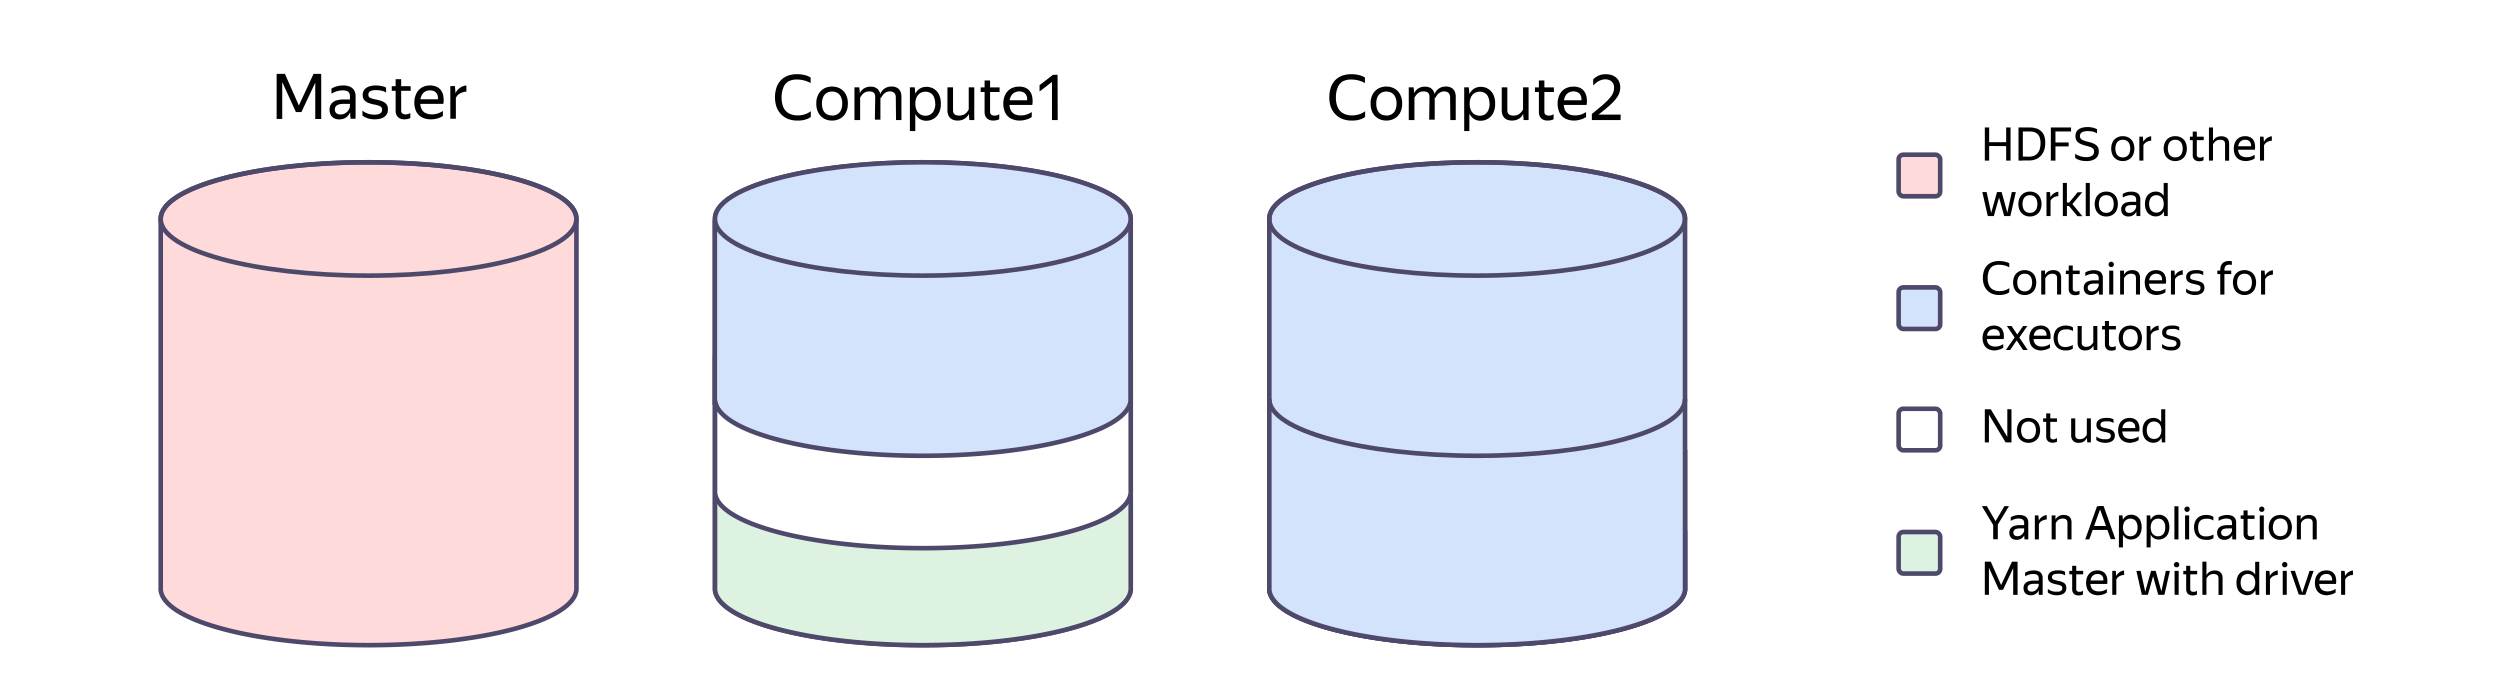 <svg xmlns="http://www.w3.org/2000/svg" width="541.22" height="151.22"><path fill="#fff" d="M0 0h541.22v151.22H0z"/><path d="M429.69 27.6h.94v7.17h-.94Zm.45 4v-.81h4.56v.85Zm4.17-4h.95v7.17h-.95ZM436.98 27.6h.94v7.17h-.94Zm2.3 6.32a3 3 0 0 0 1-.17 2.08 2.08 0 0 0 .78-.53 2.46 2.46 0 0 0 .51-.9 4.28 4.28 0 0 0 .18-1.31 3.71 3.71 0 0 0-.18-1.25 1.91 1.91 0 0 0-.5-.78 1.81 1.81 0 0 0-.75-.4 3.58 3.58 0 0 0-.95-.12h-1.76v-.86h1.76a4.78 4.78 0 0 1 1.34.17 2.77 2.77 0 0 1 1.08.55 2.52 2.52 0 0 1 .72 1 4.26 4.26 0 0 1 .26 1.59 4.94 4.94 0 0 1-.26 1.66 3.28 3.28 0 0 1-.73 1.2 3.11 3.11 0 0 1-1.12.73 4 4 0 0 1-1.4.24h-1.65v-.85ZM443.98 27.6h1v7.17h-1Zm.43.86v-.86h3.95v.86Zm0 3.23v-.85h3.43v.85ZM451.68 34.87a5 5 0 0 1-1-.09 4.28 4.28 0 0 1-.83-.25 2.13 2.13 0 0 1-.6-.37v-.9a2.79 2.79 0 0 0 .65.39 5 5 0 0 0 .85.27 4.67 4.67 0 0 0 .89.1 3.2 3.2 0 0 0 .73-.08 1.84 1.84 0 0 0 .53-.23 1.1 1.1 0 0 0 .33-.38 1.18 1.18 0 0 0 .11-.5 1.13 1.13 0 0 0-.07-.44.79.79 0 0 0-.26-.32 1.93 1.93 0 0 0-.52-.26 7.65 7.65 0 0 0-.84-.24 8.15 8.15 0 0 1-1.12-.37 2.63 2.63 0 0 1-.72-.45 1.3 1.3 0 0 1-.38-.56 2 2 0 0 1-.12-.71 2 2 0 0 1 .17-.85 1.46 1.46 0 0 1 .51-.62 2.35 2.35 0 0 1 .83-.37 4.28 4.28 0 0 1 1.13-.13 4 4 0 0 1 .71.05 4.56 4.56 0 0 1 .64.14 3 3 0 0 1 .68.29v.9a2.19 2.19 0 0 0-.55-.28 3.26 3.26 0 0 0-.65-.17 4.55 4.55 0 0 0-.76-.05 3.21 3.21 0 0 0-1 .12 1.08 1.08 0 0 0-.56.35 1.05 1.05 0 0 0-.1 1 .8.8 0 0 0 .27.32 2 2 0 0 0 .49.25 7.47 7.47 0 0 0 .77.23 7.86 7.86 0 0 1 1 .28 3.71 3.71 0 0 1 .69.33 1.82 1.82 0 0 1 .46.4 1.57 1.57 0 0 1 .25.5 2.35 2.35 0 0 1 .07.62 2.3 2.3 0 0 1-.11.71 1.77 1.77 0 0 1-.34.58 2.14 2.14 0 0 1-.55.43 2.77 2.77 0 0 1-.75.27 4.42 4.42 0 0 1-.93.09ZM459.55 34.87a2.55 2.55 0 0 1-1.27-.32 2.28 2.28 0 0 1-.9-.92 3.39 3.39 0 0 1 0-2.92 2.28 2.28 0 0 1 .9-.92 2.54 2.54 0 0 1 1.27-.31 2.62 2.62 0 0 1 1.29.31 2.28 2.28 0 0 1 .9.92 3.39 3.39 0 0 1 0 2.92 2.28 2.28 0 0 1-.9.92 2.62 2.62 0 0 1-1.29.32Zm0-.79a1.69 1.69 0 0 0 .84-.21 1.46 1.46 0 0 0 .57-.63 2.86 2.86 0 0 0 0-2.15 1.46 1.46 0 0 0-.57-.63 1.68 1.68 0 0 0-.84-.2 1.58 1.58 0 0 0-.82.2 1.46 1.46 0 0 0-.57.63 2.86 2.86 0 0 0 0 2.15 1.46 1.46 0 0 0 .57.63 1.59 1.59 0 0 0 .82.21ZM465.71 30.46a2.43 2.43 0 0 0-.74.16 1.74 1.74 0 0 0-.58.34 1.46 1.46 0 0 0-.37.51v3.3h-.88v-5.19h.77l.09 1.13a2.11 2.11 0 0 1 1-1 2 2 0 0 1 .7-.21ZM470.91 34.87a2.55 2.55 0 0 1-1.27-.32 2.28 2.28 0 0 1-.9-.92 3.39 3.39 0 0 1 0-2.92 2.28 2.28 0 0 1 .9-.92 2.54 2.54 0 0 1 1.27-.31 2.62 2.62 0 0 1 1.29.31 2.28 2.28 0 0 1 .9.92 3.39 3.39 0 0 1 0 2.92 2.28 2.28 0 0 1-.9.92 2.62 2.62 0 0 1-1.29.32Zm0-.79a1.69 1.69 0 0 0 .84-.21 1.46 1.46 0 0 0 .57-.63 2.86 2.86 0 0 0 0-2.15 1.46 1.46 0 0 0-.57-.63 1.68 1.68 0 0 0-.84-.2 1.58 1.58 0 0 0-.82.2 1.46 1.46 0 0 0-.57.63 2.86 2.86 0 0 0 0 2.15 1.46 1.46 0 0 0 .57.63 1.59 1.59 0 0 0 .82.21ZM474.08 30.33v-.75h3v.75Zm.62-1.84h.88v5a.62.62 0 0 0 .17.48.88.88 0 0 0 .58.15 1.21 1.21 0 0 0 .38-.06 1.66 1.66 0 0 0 .33-.16v.8a1.69 1.69 0 0 1-.42.15 2.31 2.31 0 0 1-.52.06 1.62 1.62 0 0 1-.81-.19 1.11 1.11 0 0 1-.45-.49 1.52 1.52 0 0 1-.14-.63ZM480.67 30.26a1.86 1.86 0 0 0-.7.12 1.46 1.46 0 0 0-.5.35 2 2 0 0 0-.38.51v3.53h-.88V27.6h.88v2.93a1.7 1.7 0 0 1 1-.9 2.22 2.22 0 0 1 .81-.13 2 2 0 0 1 .89.18 1.34 1.34 0 0 1 .59.54 1.94 1.94 0 0 1 .2.93v3.64h-.88v-3.57a1.15 1.15 0 0 0-.12-.57.73.73 0 0 0-.35-.3 1.51 1.51 0 0 0-.56-.09ZM486.26 34.87a3.12 3.12 0 0 1-1.46-.32 2.21 2.21 0 0 1-.91-.93 3.23 3.23 0 0 1-.3-1.45 3.08 3.08 0 0 1 .19-1.13 2.33 2.33 0 0 1 .51-.85 2.08 2.08 0 0 1 .78-.53 2.63 2.63 0 0 1 1-.18 2.37 2.37 0 0 1 1 .2 1.77 1.77 0 0 1 .72.58 2.26 2.26 0 0 1 .36.93 3.56 3.56 0 0 1 0 1.22h-4.1v-.74h3.58l-.33.18a2.08 2.08 0 0 0 0-.67 1.44 1.44 0 0 0-.23-.5 1.06 1.06 0 0 0-.43-.32 1.57 1.57 0 0 0-.6-.1 1.63 1.63 0 0 0-.62.12 1.2 1.2 0 0 0-.48.35 1.57 1.57 0 0 0-.32.6 2.66 2.66 0 0 0-.12.84 2.49 2.49 0 0 0 .2 1 1.35 1.35 0 0 0 .61.64 2.26 2.26 0 0 0 1 .22 3.18 3.18 0 0 0 .67-.04 3.12 3.12 0 0 0 .59-.19 3.5 3.5 0 0 0 .54-.29v.79a3 3 0 0 1-.53.29 3.26 3.26 0 0 1-.63.18 3.71 3.71 0 0 1-.69.1ZM491.83 30.46a2.43 2.43 0 0 0-.74.16 1.74 1.74 0 0 0-.58.34 1.46 1.46 0 0 0-.37.51v3.3h-.88v-5.19h.77l.09 1.13a2.11 2.11 0 0 1 1-1 2 2 0 0 1 .7-.21ZM431.21 46.77h-.88l-1.18-5.19h.93Zm1.48-4.3h.16l-1.21 4.3h-.76l1.45-5.19h1l1.43 5.19h-.88Zm3.71-.89-1.18 5.19h-.82l1.13-5.19ZM439.45 46.87a2.55 2.55 0 0 1-1.27-.32 2.28 2.28 0 0 1-.9-.92 3.39 3.39 0 0 1 0-2.92 2.28 2.28 0 0 1 .9-.92 2.54 2.54 0 0 1 1.27-.31 2.62 2.62 0 0 1 1.29.31 2.28 2.28 0 0 1 .9.92 3.39 3.39 0 0 1 0 2.92 2.28 2.28 0 0 1-.9.92 2.62 2.62 0 0 1-1.29.32Zm0-.79a1.69 1.69 0 0 0 .84-.21 1.46 1.46 0 0 0 .57-.63 2.86 2.86 0 0 0 0-2.15 1.46 1.46 0 0 0-.57-.63 1.68 1.68 0 0 0-.84-.2 1.58 1.58 0 0 0-.82.2 1.46 1.46 0 0 0-.57.63 2.86 2.86 0 0 0 0 2.15 1.46 1.46 0 0 0 .57.63 1.59 1.59 0 0 0 .82.21ZM445.61 42.46a2.43 2.43 0 0 0-.74.16 1.74 1.74 0 0 0-.58.34 1.46 1.46 0 0 0-.37.51v3.3h-.88v-5.19h.77l.09 1.13a2.11 2.11 0 0 1 1-1 2 2 0 0 1 .7-.21ZM446.58 39.6h.88v7.17h-.88Zm.62 5v-.75h.91v.75Zm3.62 2.21h-1.07l-2.12-2.56 2.15-2.63h1l-2.3 2.76v-.41ZM451.54 39.6h.88v7.17h-.88ZM455.98 46.87a2.55 2.55 0 0 1-1.27-.32 2.28 2.28 0 0 1-.9-.92 3.39 3.39 0 0 1 0-2.92 2.28 2.28 0 0 1 .9-.92 2.54 2.54 0 0 1 1.27-.31 2.62 2.62 0 0 1 1.29.31 2.28 2.28 0 0 1 .9.92 3.39 3.39 0 0 1 0 2.92 2.28 2.28 0 0 1-.9.92 2.62 2.62 0 0 1-1.29.32Zm0-.79a1.69 1.69 0 0 0 .84-.21 1.46 1.46 0 0 0 .57-.63 2.86 2.86 0 0 0 0-2.15 1.46 1.46 0 0 0-.57-.63 1.68 1.68 0 0 0-.84-.2 1.58 1.58 0 0 0-.82.2 1.46 1.46 0 0 0-.57.63 2.86 2.86 0 0 0 0 2.15 1.46 1.46 0 0 0 .57.63 1.59 1.59 0 0 0 .82.21ZM462.47 44.77l.2.46c0 .06 0 .16-.06.29a2.42 2.42 0 0 1-.19.42 2.26 2.26 0 0 1-.34.44 1.86 1.86 0 0 1-.54.35 2 2 0 0 1-.77.14 1.73 1.73 0 0 1-.81-.18 1.32 1.32 0 0 1-.55-.52 1.67 1.67 0 0 1-.2-.83 1.54 1.54 0 0 1 .27-.94 1.61 1.61 0 0 1 .78-.54 3.75 3.75 0 0 1 1.24-.17h1.08v.7h-1a2.87 2.87 0 0 0-.85.1.83.83 0 0 0-.49.3.75.75 0 0 0-.16.5.8.8 0 0 0 .1.41.66.66 0 0 0 .29.28 1.14 1.14 0 0 0 .48.1 1.39 1.39 0 0 0 .7-.17 1.54 1.54 0 0 0 .47-.4 1.74 1.74 0 0 0 .26-.44 1.11 1.11 0 0 0 .09-.3Zm-1.24-2.51a2.62 2.62 0 0 0-.54.06 3.08 3.08 0 0 0-.57.17 3 3 0 0 0-.57.28v-.78a3.06 3.06 0 0 1 .86-.37 3.43 3.43 0 0 1 .94-.13 3 3 0 0 1 1.1.18 1.36 1.36 0 0 1 .67.55 1.73 1.73 0 0 1 .23.93V46.78h-.8a2.87 2.87 0 0 1-.05-.4 3.89 3.89 0 0 1 0-.44l-.05-.54v-2.14a1.19 1.19 0 0 0-.12-.58.66.66 0 0 0-.39-.32 2.07 2.07 0 0 0-.71-.1ZM464.36 44.17a3.22 3.22 0 0 1 .32-1.51 2.11 2.11 0 0 1 .86-.89 2.3 2.3 0 0 1 1.16-.29 2 2 0 0 1 1.11.3 2 2 0 0 1 .71.84 3.14 3.14 0 0 1 .24 1.28v.29a4.19 4.19 0 0 1-.12 1 2.67 2.67 0 0 1-.37.86 1.87 1.87 0 0 1-.64.58 2 2 0 0 1-.94.22 2.3 2.3 0 0 1-1.15-.3 2.11 2.11 0 0 1-.86-.89 3.25 3.25 0 0 1-.32-1.49Zm4.06 0a2.37 2.37 0 0 0-.21-1.07 1.46 1.46 0 0 0-.57-.63 1.64 1.64 0 0 0-.82-.21 1.52 1.52 0 0 0-.8.21 1.41 1.41 0 0 0-.56.64 2.54 2.54 0 0 0-.2 1.06 2.49 2.49 0 0 0 .2 1 1.41 1.41 0 0 0 .56.64 1.52 1.52 0 0 0 .8.22 1.64 1.64 0 0 0 .82-.21 1.49 1.49 0 0 0 .57-.64 2.38 2.38 0 0 0 .21-1.01Zm.1 2.6-.11-1.6.11-1.08-.11-1V39.6h.88v7.17ZM429.69 88.6h.89v7.17h-.89Zm.2 0h1.09l3.93 6.57.36.6h-1.09l-3.93-6.56Zm4.67 0h.9v7.17h-.9ZM439.14 95.87a2.55 2.55 0 0 1-1.27-.32 2.28 2.28 0 0 1-.9-.92 3.39 3.39 0 0 1 0-2.92 2.28 2.28 0 0 1 .9-.92 2.54 2.54 0 0 1 1.27-.31 2.62 2.62 0 0 1 1.29.31 2.28 2.28 0 0 1 .9.92 3.39 3.39 0 0 1 0 2.92 2.28 2.28 0 0 1-.9.92 2.62 2.62 0 0 1-1.29.32Zm0-.79a1.69 1.69 0 0 0 .84-.21 1.46 1.46 0 0 0 .57-.63 2.86 2.86 0 0 0 0-2.15 1.46 1.46 0 0 0-.57-.63 1.68 1.68 0 0 0-.84-.2 1.58 1.58 0 0 0-.82.2 1.46 1.46 0 0 0-.57.63 2.86 2.86 0 0 0 0 2.15 1.46 1.46 0 0 0 .57.63 1.59 1.59 0 0 0 .82.21ZM442.31 91.33v-.75h3v.75Zm.67-1.84h.88v5a.62.62 0 0 0 .17.48.88.88 0 0 0 .58.15 1.21 1.21 0 0 0 .37-.13 1.66 1.66 0 0 0 .33-.16v.8a1.69 1.69 0 0 1-.42.15 2.31 2.31 0 0 1-.52.06 1.62 1.62 0 0 1-.81-.19 1.11 1.11 0 0 1-.45-.49 1.52 1.52 0 0 1-.14-.63ZM451.77 94.84a1.88 1.88 0 0 1-.38.52 1.65 1.65 0 0 1-.58.37 2.27 2.27 0 0 1-.82.14 1.86 1.86 0 0 1-.84-.18 1.29 1.29 0 0 1-.56-.55 1.88 1.88 0 0 1-.21-.93v-3.63h.89v3.63a.93.93 0 0 0 .13.53.71.71 0 0 0 .35.26 1.53 1.53 0 0 0 .49.08 1.71 1.71 0 0 0 .67-.12 1.54 1.54 0 0 0 .49-.34 2.23 2.23 0 0 0 .37-.51v-3.53h.88v5.19h-.78l-.08-.93ZM455.75 95.87a3.65 3.65 0 0 1-.74-.08 3.19 3.19 0 0 1-.66-.21 2.41 2.41 0 0 1-.52-.32v-.79a1.54 1.54 0 0 0 .37.27 2.78 2.78 0 0 0 .46.21 2.93 2.93 0 0 0 .53.13 3.31 3.31 0 0 0 .55 0 2.73 2.73 0 0 0 .53 0 1.76 1.76 0 0 0 .39-.15.68.68 0 0 0 .23-.25.77.77 0 0 0 .07-.34.63.63 0 0 0-.1-.38.8.8 0 0 0-.39-.25 4.75 4.75 0 0 0-.81-.2 5.26 5.26 0 0 1-.85-.24 2 2 0 0 1-.56-.31 1 1 0 0 1-.3-.42 1.4 1.4 0 0 1-.1-.56 1.28 1.28 0 0 1 .25-.81 1.62 1.62 0 0 1 .72-.51 3 3 0 0 1 1.1-.18 4.3 4.3 0 0 1 .62 0 4.78 4.78 0 0 1 .57.12 1.62 1.62 0 0 1 .44.19v.79a1.61 1.61 0 0 0-.43-.23 3 3 0 0 0-.54-.13 4.09 4.09 0 0 0-.63 0 2.25 2.25 0 0 0-.69.08.76.76 0 0 0-.4.24.6.6 0 0 0-.13.42.71.71 0 0 0 .05.26.46.46 0 0 0 .18.19 1.39 1.39 0 0 0 .38.16l.65.16a4.93 4.93 0 0 1 .87.23 2.18 2.18 0 0 1 .57.32 1.07 1.07 0 0 1 .32.44 1.72 1.72 0 0 1 .09.6 1.51 1.51 0 0 1-.14.65 1.36 1.36 0 0 1-.41.49 2.05 2.05 0 0 1-.65.3 3.44 3.44 0 0 1-.89.11ZM461.22 95.87a3.12 3.12 0 0 1-1.46-.32 2.13 2.13 0 0 1-.9-.93 3.51 3.51 0 0 1-.12-2.58 2.33 2.33 0 0 1 .51-.85 2.08 2.08 0 0 1 .78-.53 2.63 2.63 0 0 1 1-.18 2.37 2.37 0 0 1 1 .2 1.77 1.77 0 0 1 .72.58 2.42 2.42 0 0 1 .37.93 3.85 3.85 0 0 1 0 1.22h-4.14v-.74h3.58l-.33.18a2.08 2.08 0 0 0 0-.67 1.28 1.28 0 0 0-.23-.5 1.06 1.06 0 0 0-.43-.32 1.57 1.57 0 0 0-.6-.1 1.54 1.54 0 0 0-.61.12 1.23 1.23 0 0 0-.49.35 1.57 1.57 0 0 0-.32.6 2.66 2.66 0 0 0-.12.84 2.49 2.49 0 0 0 .2 1 1.35 1.35 0 0 0 .61.64 2.26 2.26 0 0 0 1 .22 3.18 3.18 0 0 0 .62-.06 3.12 3.12 0 0 0 .59-.19 3.5 3.5 0 0 0 .54-.29v.79a3 3 0 0 1-.53.29 3.26 3.26 0 0 1-.63.18 3.71 3.71 0 0 1-.61.12ZM463.85 93.17a3.22 3.22 0 0 1 .32-1.51 2.11 2.11 0 0 1 .86-.89 2.3 2.3 0 0 1 1.16-.29 2 2 0 0 1 1.11.3 2 2 0 0 1 .71.84 3.14 3.14 0 0 1 .24 1.28v.29a4.19 4.19 0 0 1-.12 1 2.67 2.67 0 0 1-.37.86 1.87 1.87 0 0 1-.64.58 2 2 0 0 1-.94.22 2.3 2.3 0 0 1-1.15-.3 2.11 2.11 0 0 1-.86-.89 3.25 3.25 0 0 1-.32-1.49Zm4.06 0a2.37 2.37 0 0 0-.21-1.07 1.46 1.46 0 0 0-.57-.63 1.64 1.64 0 0 0-.82-.21 1.52 1.52 0 0 0-.8.21 1.41 1.41 0 0 0-.56.64 2.54 2.54 0 0 0-.2 1.06 2.49 2.49 0 0 0 .2 1 1.41 1.41 0 0 0 .56.64 1.52 1.52 0 0 0 .8.22 1.64 1.64 0 0 0 .82-.21 1.49 1.49 0 0 0 .57-.64 2.38 2.38 0 0 0 .21-1.01Zm.1 2.6-.11-1.6.08-1.08-.11-1V88.6h.88v7.17ZM431.7 113.99l-2.65-4.42h1.08l2.12 3.67Zm-.2-.8h1v3.55h-1Zm.86.61-.6-.54 2.17-3.69h1ZM438.26 114.77l.2.46c0 .06 0 .16-.06.29a2.42 2.42 0 0 1-.19.42 2.26 2.26 0 0 1-.34.44 1.86 1.86 0 0 1-.54.35 2 2 0 0 1-.77.14 1.73 1.73 0 0 1-.81-.18 1.32 1.32 0 0 1-.55-.52 1.67 1.67 0 0 1-.2-.83 1.54 1.54 0 0 1 .27-.94 1.61 1.61 0 0 1 .78-.54 3.75 3.75 0 0 1 1.24-.17h1.08v.7h-1a2.87 2.87 0 0 0-.85.1.83.83 0 0 0-.49.3.75.75 0 0 0-.16.5.8.8 0 0 0 .1.41.66.66 0 0 0 .29.28 1.14 1.14 0 0 0 .48.1 1.39 1.39 0 0 0 .7-.17 1.54 1.54 0 0 0 .47-.4 1.74 1.74 0 0 0 .26-.44 1.11 1.11 0 0 0 .09-.3Zm-1.28-2.51a2.62 2.62 0 0 0-.54.06 3.08 3.08 0 0 0-.57.17 3 3 0 0 0-.57.28v-.78a3.06 3.06 0 0 1 .86-.37 3.43 3.43 0 0 1 .94-.13 3 3 0 0 1 1.1.18 1.36 1.36 0 0 1 .67.55 1.73 1.73 0 0 1 .23.93V116.78h-.8a2.87 2.87 0 0 1-.05-.4 3.89 3.89 0 0 1 0-.44l-.05-.54v-2.13a1.19 1.19 0 0 0-.12-.58.66.66 0 0 0-.39-.32 2.07 2.07 0 0 0-.71-.11ZM443.09 112.46a2.43 2.43 0 0 0-.74.16 1.74 1.74 0 0 0-.58.34 1.46 1.46 0 0 0-.37.51v3.3h-.88v-5.19h.77l.09 1.13a2.11 2.11 0 0 1 1-1 2 2 0 0 1 .7-.21ZM446.62 112.26a1.78 1.78 0 0 0-.69.12 1.41 1.41 0 0 0-.51.35 2 2 0 0 0-.38.51v3.53h-.88v-5.19h.82v.93a1.55 1.55 0 0 1 .39-.53 1.65 1.65 0 0 1 .6-.37 2.22 2.22 0 0 1 .81-.13 2 2 0 0 1 .89.18 1.34 1.34 0 0 1 .59.54 1.94 1.94 0 0 1 .2.93v3.64h-.88v-3.55a1.15 1.15 0 0 0-.12-.57.73.73 0 0 0-.35-.3 1.51 1.51 0 0 0-.49-.09ZM453.98 109.6h.9l-2.57 7.17h-.88Zm-1.42 5.12v-.85h4v.85Zm5.39 2h-1l-2.55-7.11v-.06h1ZM458.73 111.58h.77l.09 1v.47l-.11 1 .11 1.08v3.37h-.88Zm.51 2.61v-.29a4 4 0 0 1 .19-1 2.38 2.38 0 0 1 .42-.77 1.79 1.79 0 0 1 .64-.52 2 2 0 0 1 .88-.18 2.21 2.21 0 0 1 1.13.29 2.17 2.17 0 0 1 .83.89 3.72 3.72 0 0 1 0 3 2.22 2.22 0 0 1-.85.89 2.3 2.3 0 0 1-1.15.3 1.86 1.86 0 0 1-1.55-.76 2.58 2.58 0 0 1-.41-.85 4.07 4.07 0 0 1-.13-1Zm3.51 0a2.54 2.54 0 0 0-.19-1.06 1.43 1.43 0 0 0-.54-.64 1.53 1.53 0 0 0-.81-.21 1.58 1.58 0 0 0-.81.21 1.42 1.42 0 0 0-.58.63 2.69 2.69 0 0 0 0 2.13 1.45 1.45 0 0 0 .58.64 1.58 1.58 0 0 0 .81.21 1.53 1.53 0 0 0 .81-.22 1.43 1.43 0 0 0 .54-.64 2.5 2.5 0 0 0 .19-1.07ZM464.73 111.58h.77l.09 1v.47l-.11 1 .11 1.08v3.37h-.88Zm.51 2.61v-.29a4 4 0 0 1 .19-1 2.38 2.38 0 0 1 .42-.77 1.79 1.79 0 0 1 .64-.52 2 2 0 0 1 .88-.18 2.21 2.21 0 0 1 1.13.29 2.17 2.17 0 0 1 .83.89 3.72 3.72 0 0 1 0 3 2.22 2.22 0 0 1-.85.89 2.3 2.3 0 0 1-1.15.3 1.86 1.86 0 0 1-1.55-.76 2.58 2.58 0 0 1-.41-.85 4.07 4.07 0 0 1-.13-1Zm3.51 0a2.54 2.54 0 0 0-.19-1.06 1.43 1.43 0 0 0-.54-.64 1.53 1.53 0 0 0-.81-.21 1.58 1.58 0 0 0-.81.21 1.42 1.42 0 0 0-.58.63 2.69 2.69 0 0 0 0 2.13 1.45 1.45 0 0 0 .58.64 1.58 1.58 0 0 0 .81.21 1.53 1.53 0 0 0 .81-.22 1.43 1.43 0 0 0 .54-.64 2.5 2.5 0 0 0 .19-1.07ZM470.73 109.6h.88v7.17h-.88ZM473.49 110.82a.58.58 0 0 1-.43-.17.54.54 0 0 1-.16-.4.56.56 0 0 1 .16-.41.54.54 0 0 1 .43-.17.52.52 0 0 1 .3.08.55.55 0 0 1 .19.21.54.54 0 0 1 .07.29.59.59 0 0 1-.07.29.54.54 0 0 1-.49.28Zm-.45.76h.88v5.19h-.88ZM477.59 116.87a2.91 2.91 0 0 1-1.39-.32 2.24 2.24 0 0 1-.9-.93 3.45 3.45 0 0 1 0-2.9 2.15 2.15 0 0 1 .92-.92 2.83 2.83 0 0 1 1.41-.32 3 3 0 0 1 .61.05 2.63 2.63 0 0 1 .52.14 1.45 1.45 0 0 1 .41.22v.79a2.2 2.2 0 0 0-.46-.23 3.07 3.07 0 0 0-.52-.14 2.5 2.5 0 0 0-.55 0 2.07 2.07 0 0 0-1 .21 1.32 1.32 0 0 0-.58.63 2.56 2.56 0 0 0-.19 1.07 2.73 2.73 0 0 0 .18 1.06 1.3 1.3 0 0 0 .56.64 2 2 0 0 0 1 .21 3.24 3.24 0 0 0 .82-.11 3.34 3.34 0 0 0 .76-.3v.79a2.8 2.8 0 0 1-.46.22 2.94 2.94 0 0 1-.53.14 3.7 3.7 0 0 1-.61 0ZM483.24 114.77l.2.46c0 .06 0 .16-.06.29a2.42 2.42 0 0 1-.19.42 2.26 2.26 0 0 1-.34.44 1.86 1.86 0 0 1-.54.35 2 2 0 0 1-.77.14 1.73 1.73 0 0 1-.81-.18 1.32 1.32 0 0 1-.55-.52 1.67 1.67 0 0 1-.2-.83 1.54 1.54 0 0 1 .27-.94 1.61 1.61 0 0 1 .78-.54 3.75 3.75 0 0 1 1.24-.17h1.08v.7h-1a2.87 2.87 0 0 0-.85.1.83.83 0 0 0-.49.3.75.75 0 0 0-.16.5.8.8 0 0 0 .1.41.66.66 0 0 0 .29.28 1.14 1.14 0 0 0 .48.1 1.39 1.39 0 0 0 .7-.17 1.54 1.54 0 0 0 .47-.4 1.74 1.74 0 0 0 .26-.44 1.11 1.11 0 0 0 .09-.3Zm-1.26-2.51a2.62 2.62 0 0 0-.54.06 3.08 3.08 0 0 0-.57.17 3 3 0 0 0-.57.28v-.78a3.06 3.06 0 0 1 .86-.37 3.43 3.43 0 0 1 .94-.13 3 3 0 0 1 1.1.18 1.36 1.36 0 0 1 .67.55 1.73 1.73 0 0 1 .23.93V116.78h-.8a2.87 2.87 0 0 1-.05-.4 3.89 3.89 0 0 1 0-.44l-.05-.54v-2.13a1.19 1.19 0 0 0-.12-.58.66.66 0 0 0-.39-.32 2.07 2.07 0 0 0-.71-.11ZM485.08 112.33v-.75h3v.75Zm.62-1.84h.88v5a.62.62 0 0 0 .17.48.88.88 0 0 0 .58.15 1.1 1.1 0 0 0 .37-.06 1.5 1.5 0 0 0 .34-.16v.8a1.69 1.69 0 0 1-.42.15 2.31 2.31 0 0 1-.52.06 1.62 1.62 0 0 1-.81-.19 1.11 1.11 0 0 1-.45-.49 1.52 1.52 0 0 1-.14-.63ZM489.66 110.82a.58.58 0 0 1-.43-.17.54.54 0 0 1-.16-.4.56.56 0 0 1 .16-.41.54.54 0 0 1 .43-.17.47.47 0 0 1 .29.08.51.51 0 0 1 .2.21.54.54 0 0 1 .07.29.59.59 0 0 1-.07.29.57.57 0 0 1-.49.28Zm-.45.76h.88v5.19h-.88ZM493.65 116.87a2.61 2.61 0 0 1-1.28-.32 2.32 2.32 0 0 1-.89-.92 3.39 3.39 0 0 1 0-2.92 2.32 2.32 0 0 1 .89-.92 2.82 2.82 0 0 1 2.57 0 2.28 2.28 0 0 1 .9.92 3.39 3.39 0 0 1 0 2.92 2.28 2.28 0 0 1-.9.92 2.62 2.62 0 0 1-1.29.32Zm0-.79a1.63 1.63 0 0 0 .83-.21 1.42 1.42 0 0 0 .58-.63 2.86 2.86 0 0 0 0-2.15 1.42 1.42 0 0 0-.58-.63 1.62 1.62 0 0 0-.83-.2 1.58 1.58 0 0 0-.82.2 1.46 1.46 0 0 0-.57.63 2.86 2.86 0 0 0 0 2.15 1.46 1.46 0 0 0 .57.63 1.59 1.59 0 0 0 .82.21ZM499.7 112.26a1.86 1.86 0 0 0-.7.12 1.6 1.6 0 0 0-.51.35 2.23 2.23 0 0 0-.37.51v3.53h-.88v-5.19h.83v.93a1.66 1.66 0 0 1 .38-.53 1.84 1.84 0 0 1 .6-.37 2.31 2.31 0 0 1 .82-.13 2 2 0 0 1 .89.18 1.27 1.27 0 0 1 .58.54 1.83 1.83 0 0 1 .21.93v3.64h-.88v-3.55a1.15 1.15 0 0 0-.12-.57.75.75 0 0 0-.36-.3 1.42 1.42 0 0 0-.49-.09ZM429.69 121.6h.89v7.17h-.89Zm3.47 6.08h-.41l-2.77-6.08h1l2.49 5.63Zm.47 0h-.89l2.82-6.08h.93Zm2.2-6.07h.95v7.17h-.95ZM441.33 126.77l.2.46c0 .06 0 .16-.06.29a2.42 2.42 0 0 1-.19.42 2.26 2.26 0 0 1-.34.44 1.86 1.86 0 0 1-.54.35 2 2 0 0 1-.77.14 1.73 1.73 0 0 1-.81-.18 1.32 1.32 0 0 1-.55-.52 1.67 1.67 0 0 1-.2-.83 1.54 1.54 0 0 1 .27-.94 1.61 1.61 0 0 1 .78-.54 3.75 3.75 0 0 1 1.24-.17h1.08v.7h-1a2.87 2.87 0 0 0-.85.1.83.83 0 0 0-.49.3.75.75 0 0 0-.16.5.8.8 0 0 0 .1.41.66.66 0 0 0 .29.28 1.14 1.14 0 0 0 .48.1 1.39 1.39 0 0 0 .7-.17 1.54 1.54 0 0 0 .47-.4 1.74 1.74 0 0 0 .26-.44 1.11 1.11 0 0 0 .09-.3Zm-1.24-2.51a2.62 2.62 0 0 0-.54.06 3.08 3.08 0 0 0-.57.17 3 3 0 0 0-.57.28v-.78a3.06 3.06 0 0 1 .86-.37 3.43 3.43 0 0 1 .94-.13 3 3 0 0 1 1.1.18 1.36 1.36 0 0 1 .67.55 1.73 1.73 0 0 1 .23.93V128.78h-.8a2.87 2.87 0 0 1-.05-.4 3.89 3.89 0 0 1 0-.44v-2.67a1.19 1.19 0 0 0-.12-.58.66.66 0 0 0-.39-.32 2.07 2.07 0 0 0-.76-.11ZM445.25 128.87a3.65 3.65 0 0 1-.74-.08 3.19 3.19 0 0 1-.66-.21 2.41 2.41 0 0 1-.52-.32v-.79a1.54 1.54 0 0 0 .37.27 2.78 2.78 0 0 0 .46.21 2.93 2.93 0 0 0 .53.13 3.31 3.31 0 0 0 .55 0 2.73 2.73 0 0 0 .53 0 1.76 1.76 0 0 0 .39-.15.68.68 0 0 0 .23-.25.77.77 0 0 0 .07-.34.63.63 0 0 0-.1-.38.8.8 0 0 0-.39-.25 4.75 4.75 0 0 0-.81-.2 5.26 5.26 0 0 1-.85-.24 2 2 0 0 1-.56-.31 1 1 0 0 1-.3-.42 1.4 1.4 0 0 1-.1-.56 1.28 1.28 0 0 1 .25-.81 1.62 1.62 0 0 1 .72-.51 3 3 0 0 1 1.1-.18 4.3 4.3 0 0 1 .62 0 4.78 4.78 0 0 1 .57.12 1.62 1.62 0 0 1 .44.19v.79a1.61 1.61 0 0 0-.43-.23 3 3 0 0 0-.54-.13 4.09 4.09 0 0 0-.63 0 2.25 2.25 0 0 0-.69.08.76.76 0 0 0-.4.24.6.6 0 0 0-.13.42.71.71 0 0 0 .05.26.46.46 0 0 0 .18.19 1.39 1.39 0 0 0 .38.16l.65.16a4.93 4.93 0 0 1 .87.23 2.18 2.18 0 0 1 .57.32 1.07 1.07 0 0 1 .32.44 1.72 1.72 0 0 1 .09.6 1.51 1.51 0 0 1-.14.65 1.36 1.36 0 0 1-.41.49 2.05 2.05 0 0 1-.65.3 3.44 3.44 0 0 1-.89.11ZM447.98 124.33v-.75h3v.75Zm.62-1.84h.88v5a.62.62 0 0 0 .17.48.88.88 0 0 0 .58.15 1.21 1.21 0 0 0 .38-.06 1.66 1.66 0 0 0 .33-.16v.8a1.69 1.69 0 0 1-.42.15 2.31 2.31 0 0 1-.52.06 1.62 1.62 0 0 1-.81-.19 1.11 1.11 0 0 1-.45-.49 1.52 1.52 0 0 1-.14-.63ZM454.28 128.87a3.12 3.12 0 0 1-1.46-.32 2.13 2.13 0 0 1-.9-.93 3.51 3.51 0 0 1-.12-2.58 2.33 2.33 0 0 1 .51-.85 2.08 2.08 0 0 1 .78-.53 2.63 2.63 0 0 1 1-.18 2.37 2.37 0 0 1 1 .2 1.77 1.77 0 0 1 .72.58 2.42 2.42 0 0 1 .37.93 3.85 3.85 0 0 1 0 1.22h-4.1v-.74h3.58l-.33.18a2.08 2.08 0 0 0 0-.67 1.28 1.28 0 0 0-.23-.5 1.06 1.06 0 0 0-.43-.32 1.57 1.57 0 0 0-.6-.1 1.54 1.54 0 0 0-.61.12 1.23 1.23 0 0 0-.49.35 1.57 1.57 0 0 0-.32.6 2.66 2.66 0 0 0-.12.84 2.49 2.49 0 0 0 .2 1 1.35 1.35 0 0 0 .61.64 2.26 2.26 0 0 0 1 .22 3.18 3.18 0 0 0 .64-.04 3.12 3.12 0 0 0 .59-.19 3.5 3.5 0 0 0 .54-.29v.79a3 3 0 0 1-.53.29 3.26 3.26 0 0 1-.63.18 3.71 3.71 0 0 1-.67.1ZM459.85 124.46a2.43 2.43 0 0 0-.74.16 1.74 1.74 0 0 0-.58.34 1.46 1.46 0 0 0-.37.51v3.3h-.88v-5.19h.77l.09 1.13a2.11 2.11 0 0 1 1-1 2 2 0 0 1 .7-.21ZM464.56 128.77h-.88l-1.18-5.19h.93Zm1.48-4.3h.16l-1.21 4.3h-.76l1.45-5.19h1l1.43 5.19h-.88Zm3.71-.89-1.18 5.19h-.82l1.13-5.19ZM471.22 122.82a.58.58 0 0 1-.43-.17.54.54 0 0 1-.16-.4.56.56 0 0 1 .16-.41.54.54 0 0 1 .43-.17.47.47 0 0 1 .29.08.51.51 0 0 1 .2.21.54.54 0 0 1 .07.29.59.59 0 0 1-.07.29.57.57 0 0 1-.49.28Zm-.45.76h.88v5.19h-.88ZM472.66 124.33v-.75h3v.75Zm.62-1.84h.88v5a.62.62 0 0 0 .17.48.88.88 0 0 0 .58.15 1.21 1.21 0 0 0 .38-.06 1.66 1.66 0 0 0 .33-.16v.8a1.69 1.69 0 0 1-.42.15 2.31 2.31 0 0 1-.52.06 1.62 1.62 0 0 1-.81-.19 1.11 1.11 0 0 1-.45-.49 1.52 1.52 0 0 1-.14-.63ZM479.25 124.26a1.78 1.78 0 0 0-.69.12 1.41 1.41 0 0 0-.51.35 2 2 0 0 0-.38.51v3.53h-.88v-7.17h.88v2.93a1.79 1.79 0 0 1 1-.9 2.22 2.22 0 0 1 .81-.13 2 2 0 0 1 .89.18 1.34 1.34 0 0 1 .59.54 1.94 1.94 0 0 1 .2.93v3.64h-.88v-3.55a1.15 1.15 0 0 0-.12-.57.73.73 0 0 0-.35-.3 1.51 1.51 0 0 0-.56-.11ZM484.17 126.17a3.22 3.22 0 0 1 .32-1.51 2.11 2.11 0 0 1 .86-.89 2.3 2.3 0 0 1 1.16-.29 2 2 0 0 1 1.11.3 2 2 0 0 1 .71.84 3.14 3.14 0 0 1 .24 1.28v.29a4.19 4.19 0 0 1-.12 1 2.67 2.67 0 0 1-.37.86 1.87 1.87 0 0 1-.64.58 2 2 0 0 1-.94.22 2.3 2.3 0 0 1-1.15-.3 2.11 2.11 0 0 1-.86-.89 3.25 3.25 0 0 1-.32-1.49Zm4.06 0a2.37 2.37 0 0 0-.21-1.07 1.46 1.46 0 0 0-.57-.63 1.64 1.64 0 0 0-.82-.21 1.52 1.52 0 0 0-.8.21 1.41 1.41 0 0 0-.56.64 2.54 2.54 0 0 0-.2 1.06 2.49 2.49 0 0 0 .2 1 1.41 1.41 0 0 0 .56.64 1.52 1.52 0 0 0 .8.22 1.64 1.64 0 0 0 .82-.21 1.49 1.49 0 0 0 .57-.64 2.38 2.38 0 0 0 .21-1.01Zm.1 2.6-.11-1.6.11-1.08-.11-1v-3.47h.88v7.17ZM493.11 124.46a2.57 2.57 0 0 0-.75.16 1.8 1.8 0 0 0-.57.34 1.46 1.46 0 0 0-.37.51v3.3h-.88v-5.19h.77l.09 1.13a2.11 2.11 0 0 1 1-1 2 2 0 0 1 .7-.21ZM494.63 122.82a.58.58 0 0 1-.43-.17.54.54 0 0 1-.16-.4.56.56 0 0 1 .16-.41.54.54 0 0 1 .43-.17.47.47 0 0 1 .29.08.51.51 0 0 1 .2.21.54.54 0 0 1 .07.29.59.59 0 0 1-.07.29.57.57 0 0 1-.49.28Zm-.45.76h.88v5.19h-.88ZM495.87 123.58h.95l1.72 5.15h-.88Zm5 0-1.78 5.19h-.83l1.73-5.19ZM503.82 128.87a3.12 3.12 0 0 1-1.46-.32 2.21 2.21 0 0 1-.91-.93 3.23 3.23 0 0 1-.3-1.45 3.31 3.31 0 0 1 .18-1.13 2.49 2.49 0 0 1 .52-.85 2.08 2.08 0 0 1 .78-.53 2.63 2.63 0 0 1 1-.18 2.37 2.37 0 0 1 1 .2 1.68 1.68 0 0 1 .71.58 2.14 2.14 0 0 1 .37.93 3.56 3.56 0 0 1 0 1.22h-4.1v-.74h3.58l-.33.18a1.81 1.81 0 0 0 0-.67 1.15 1.15 0 0 0-.23-.5 1 1 0 0 0-.42-.32 1.57 1.57 0 0 0-.6-.1 1.59 1.59 0 0 0-.62.12 1.3 1.3 0 0 0-.49.35 1.9 1.9 0 0 0-.32.6 3 3 0 0 0-.11.84 2.49 2.49 0 0 0 .2 1 1.35 1.35 0 0 0 .61.64 2.26 2.26 0 0 0 1 .22 3.18 3.18 0 0 0 .62-.06 3 3 0 0 0 .58-.19 3.6 3.6 0 0 0 .55-.29v.79a2.77 2.77 0 0 1-.54.29 3 3 0 0 1-.62.18 3.71 3.71 0 0 1-.65.12ZM509.39 124.46a2.57 2.57 0 0 0-.75.16 1.8 1.8 0 0 0-.57.34 1.46 1.46 0 0 0-.37.51v3.3h-.88v-5.19h.77l.09 1.13a2.11 2.11 0 0 1 1-1 2 2 0 0 1 .7-.21ZM432.8 63.87a4.16 4.16 0 0 1-1.45-.25 3.11 3.11 0 0 1-1.11-.73 3.26 3.26 0 0 1-.72-1.16 4.4 4.4 0 0 1-.25-1.54 4.91 4.91 0 0 1 .23-1.55 3 3 0 0 1 .68-1.16 2.81 2.81 0 0 1 1.11-.72 4 4 0 0 1 1.49-.25 5.55 5.55 0 0 1 .82.06 4.13 4.13 0 0 1 .75.17 2.65 2.65 0 0 1 .63.25v.9a3.08 3.08 0 0 0-.63-.31 4.58 4.58 0 0 0-.75-.19 4.43 4.43 0 0 0-.81-.07 2.78 2.78 0 0 0-1.39.31 1.92 1.92 0 0 0-.82 1 4 4 0 0 0-.27 1.57 3.66 3.66 0 0 0 .3 1.57 1.94 1.94 0 0 0 .87.94 3 3 0 0 0 1.42.32 3.87 3.87 0 0 0 .77-.08 3.26 3.26 0 0 0 .69-.22 3.46 3.46 0 0 0 .62-.36v.9a2.18 2.18 0 0 1-.57.32 4.11 4.11 0 0 1-.75.21 4.6 4.6 0 0 1-.86.07ZM438.31 63.87a2.55 2.55 0 0 1-1.27-.32 2.28 2.28 0 0 1-.9-.92 3.39 3.39 0 0 1 0-2.92 2.28 2.28 0 0 1 .9-.92 2.54 2.54 0 0 1 1.27-.31 2.62 2.62 0 0 1 1.29.31 2.28 2.28 0 0 1 .9.92 3.39 3.39 0 0 1 0 2.92 2.28 2.28 0 0 1-.9.92 2.62 2.62 0 0 1-1.29.32Zm0-.79a1.69 1.69 0 0 0 .84-.21 1.46 1.46 0 0 0 .57-.63 2.86 2.86 0 0 0 0-2.15 1.46 1.46 0 0 0-.57-.63 1.68 1.68 0 0 0-.84-.2 1.58 1.58 0 0 0-.82.2 1.46 1.46 0 0 0-.57.63 2.86 2.86 0 0 0 0 2.15 1.46 1.46 0 0 0 .57.63 1.59 1.59 0 0 0 .82.21ZM444.36 59.26a1.78 1.78 0 0 0-.69.12 1.41 1.41 0 0 0-.51.35 2 2 0 0 0-.38.51v3.53h-.88v-5.19h.83v.93a1.55 1.55 0 0 1 .39-.53 1.65 1.65 0 0 1 .6-.37 2.22 2.22 0 0 1 .81-.13 2 2 0 0 1 .89.18 1.34 1.34 0 0 1 .59.54 1.94 1.94 0 0 1 .2.93v3.64h-.88v-3.55a1.15 1.15 0 0 0-.12-.57.73.73 0 0 0-.35-.3 1.51 1.51 0 0 0-.5-.09ZM447.23 59.33v-.75h3v.75Zm.62-1.84h.88v5a.62.62 0 0 0 .17.48.88.88 0 0 0 .58.15 1.21 1.21 0 0 0 .38-.06 1.66 1.66 0 0 0 .33-.16v.8a1.69 1.69 0 0 1-.42.15 2.31 2.31 0 0 1-.52.06 1.62 1.62 0 0 1-.81-.19 1.11 1.11 0 0 1-.45-.49 1.52 1.52 0 0 1-.14-.63ZM454.36 61.77l.2.46c0 .06 0 .16-.06.29a2.42 2.42 0 0 1-.19.42 2.26 2.26 0 0 1-.34.44 1.86 1.86 0 0 1-.54.35 2 2 0 0 1-.77.14 1.73 1.73 0 0 1-.81-.18 1.32 1.32 0 0 1-.55-.52 1.67 1.67 0 0 1-.2-.83 1.54 1.54 0 0 1 .27-.94 1.61 1.61 0 0 1 .78-.54 3.75 3.75 0 0 1 1.24-.17h1.08v.7h-1a2.87 2.87 0 0 0-.85.1.83.83 0 0 0-.49.3.75.75 0 0 0-.16.5.8.8 0 0 0 .1.41.66.66 0 0 0 .29.28 1.14 1.14 0 0 0 .48.1 1.39 1.39 0 0 0 .7-.17 1.54 1.54 0 0 0 .47-.4 1.74 1.74 0 0 0 .26-.44 1.11 1.11 0 0 0 .09-.3Zm-1.24-2.51a2.62 2.62 0 0 0-.54.06 3.08 3.08 0 0 0-.57.17 3 3 0 0 0-.57.28v-.78a3.06 3.06 0 0 1 .86-.37 3.43 3.43 0 0 1 .94-.13 3 3 0 0 1 1.1.18 1.36 1.36 0 0 1 .67.55 1.73 1.73 0 0 1 .23.93V63.78h-.8a2.87 2.87 0 0 1-.05-.4 3.89 3.89 0 0 1 0-.44l-.05-.54v-2.14a1.19 1.19 0 0 0-.12-.58.66.66 0 0 0-.39-.32 2.07 2.07 0 0 0-.71-.1ZM457.07 57.82a.58.58 0 0 1-.43-.17.54.54 0 0 1-.16-.4.56.56 0 0 1 .16-.41.54.54 0 0 1 .43-.17.52.52 0 0 1 .3.08.55.55 0 0 1 .19.21.54.54 0 0 1 .07.29.59.59 0 0 1-.07.29.54.54 0 0 1-.49.28Zm-.45.76h.88v5.19h-.88ZM461.39 59.26a1.78 1.78 0 0 0-.69.12 1.41 1.41 0 0 0-.51.35 2 2 0 0 0-.38.51v3.53h-.83v-5.19h.83v.93a1.55 1.55 0 0 1 .39-.53 1.65 1.65 0 0 1 .6-.37 2.22 2.22 0 0 1 .81-.13 2 2 0 0 1 .89.18 1.34 1.34 0 0 1 .59.54 1.94 1.94 0 0 1 .2.93v3.64h-.88v-3.55a1.15 1.15 0 0 0-.12-.57.73.73 0 0 0-.35-.3 1.51 1.51 0 0 0-.55-.09ZM466.98 63.87a3.12 3.12 0 0 1-1.46-.32 2.13 2.13 0 0 1-.9-.93 3.51 3.51 0 0 1-.12-2.58 2.33 2.33 0 0 1 .51-.85 2.08 2.08 0 0 1 .78-.53 2.63 2.63 0 0 1 1-.18 2.37 2.37 0 0 1 1 .2 1.77 1.77 0 0 1 .72.58 2.42 2.42 0 0 1 .37.93 3.85 3.85 0 0 1 0 1.22h-4.1v-.74h3.58l-.33.18a2.08 2.08 0 0 0 0-.67 1.28 1.28 0 0 0-.23-.5 1.06 1.06 0 0 0-.43-.32 1.57 1.57 0 0 0-.6-.1 1.54 1.54 0 0 0-.61.12 1.23 1.23 0 0 0-.49.35 1.57 1.57 0 0 0-.32.6 2.66 2.66 0 0 0-.12.84 2.49 2.49 0 0 0 .2 1 1.35 1.35 0 0 0 .61.64 2.26 2.26 0 0 0 1 .22 3.18 3.18 0 0 0 .62-.06 3.12 3.12 0 0 0 .59-.19 3.5 3.5 0 0 0 .54-.29v.79a3 3 0 0 1-.53.29 3.26 3.26 0 0 1-.63.18 3.71 3.71 0 0 1-.65.12ZM472.55 59.46a2.43 2.43 0 0 0-.74.16 1.74 1.74 0 0 0-.58.34 1.46 1.46 0 0 0-.37.51v3.3h-.88v-5.19h.77l.09 1.13a2.11 2.11 0 0 1 1-1 2 2 0 0 1 .7-.21ZM475.18 63.87a3.65 3.65 0 0 1-.74-.08 3.19 3.19 0 0 1-.66-.21 2.41 2.41 0 0 1-.52-.32v-.79a1.54 1.54 0 0 0 .37.27 2.78 2.78 0 0 0 .46.21 2.93 2.93 0 0 0 .53.13 3.31 3.31 0 0 0 .55 0 2.73 2.73 0 0 0 .53 0 1.76 1.76 0 0 0 .39-.15.78.78 0 0 0 .23-.25.77.77 0 0 0 .07-.34.63.63 0 0 0-.1-.38.8.8 0 0 0-.39-.25 4.75 4.75 0 0 0-.81-.2 5.26 5.26 0 0 1-.85-.24 2 2 0 0 1-.56-.31 1 1 0 0 1-.3-.42 1.4 1.4 0 0 1-.1-.56 1.28 1.28 0 0 1 .25-.81 1.59 1.59 0 0 1 .71-.51 3.11 3.11 0 0 1 1.11-.18 4.3 4.3 0 0 1 .62 0 4.78 4.78 0 0 1 .57.12 1.62 1.62 0 0 1 .44.19v.79a1.61 1.61 0 0 0-.43-.23 3 3 0 0 0-.54-.13 4.09 4.09 0 0 0-.63 0 2.25 2.25 0 0 0-.69.08.76.76 0 0 0-.4.24.6.6 0 0 0-.13.42 1 1 0 0 0 0 .26.57.57 0 0 0 .19.19 1.27 1.27 0 0 0 .38.16l.65.16a4.93 4.93 0 0 1 .87.23 2.18 2.18 0 0 1 .57.32 1.07 1.07 0 0 1 .32.44 1.72 1.72 0 0 1 .09.6 1.51 1.51 0 0 1-.14.65 1.36 1.36 0 0 1-.41.49 2.05 2.05 0 0 1-.65.3 3.44 3.44 0 0 1-.85.11ZM480.03 59.33v-.75h3v.75Zm.63 4.44v-5.32a2.26 2.26 0 0 1 .22-1.05 1.55 1.55 0 0 1 .63-.66 2 2 0 0 1 1-.23 2.06 2.06 0 0 1 .36 0 .94.94 0 0 1 .3.07v.8a1.05 1.05 0 0 0-.26-.07 2 2 0 0 0-.36 0 1.08 1.08 0 0 0-.52.12.81.81 0 0 0-.35.38 1.54 1.54 0 0 0-.12.65v5.32ZM485.9 63.87a2.55 2.55 0 0 1-1.27-.32 2.28 2.28 0 0 1-.9-.92 3.39 3.39 0 0 1 0-2.92 2.28 2.28 0 0 1 .9-.92 2.54 2.54 0 0 1 1.27-.31 2.62 2.62 0 0 1 1.29.31 2.28 2.28 0 0 1 .9.92 3.39 3.39 0 0 1 0 2.92 2.28 2.28 0 0 1-.9.92 2.62 2.62 0 0 1-1.29.32Zm0-.79a1.69 1.69 0 0 0 .84-.21 1.46 1.46 0 0 0 .57-.63 2.86 2.86 0 0 0 0-2.15 1.46 1.46 0 0 0-.57-.63 1.68 1.68 0 0 0-.84-.2 1.58 1.58 0 0 0-.82.2 1.46 1.46 0 0 0-.57.63 2.86 2.86 0 0 0 0 2.15 1.46 1.46 0 0 0 .57.63 1.59 1.59 0 0 0 .82.21ZM492.06 59.46a2.57 2.57 0 0 0-.75.16 1.8 1.8 0 0 0-.57.34 1.46 1.46 0 0 0-.37.51v3.3h-.88v-5.19h.77l.09 1.13a2.11 2.11 0 0 1 1-1 2 2 0 0 1 .7-.21ZM431.87 75.87a3.12 3.12 0 0 1-1.46-.32 2.13 2.13 0 0 1-.9-.93 3.51 3.51 0 0 1-.12-2.58 2.33 2.33 0 0 1 .51-.85 2.08 2.08 0 0 1 .78-.53 2.63 2.63 0 0 1 1-.18 2.37 2.37 0 0 1 1 .2 1.77 1.77 0 0 1 .72.58 2.42 2.42 0 0 1 .37.93 3.85 3.85 0 0 1 0 1.22h-4.1v-.74h3.58l-.33.18a2.08 2.08 0 0 0 0-.67 1.28 1.28 0 0 0-.23-.5 1.06 1.06 0 0 0-.43-.32 1.57 1.57 0 0 0-.6-.1 1.54 1.54 0 0 0-.61.12 1.23 1.23 0 0 0-.49.35 1.57 1.57 0 0 0-.32.6 2.66 2.66 0 0 0-.12.84 2.49 2.49 0 0 0 .2 1 1.35 1.35 0 0 0 .61.64 2.26 2.26 0 0 0 1 .22 3.18 3.18 0 0 0 .62-.06 3.12 3.12 0 0 0 .59-.19 3.5 3.5 0 0 0 .54-.29v.79a3 3 0 0 1-.53.29 3.26 3.26 0 0 1-.63.18 3.71 3.71 0 0 1-.65.12ZM436.29 72.85l.5.55-1.62 2.37h-.92Zm-1.82-2.27h1l1.55 2.3.11.15 1.85 2.74h-1l-1.55-2.3-.11-.14Zm4.42 0-1.85 2.66-.51-.54 1.45-2.12ZM441.98 75.87a3.12 3.12 0 0 1-1.46-.32 2.13 2.13 0 0 1-.9-.93 3.51 3.51 0 0 1-.12-2.58 2.33 2.33 0 0 1 .51-.85 2.08 2.08 0 0 1 .78-.53 2.63 2.63 0 0 1 1-.18 2.37 2.37 0 0 1 1 .2 1.77 1.77 0 0 1 .72.58 2.42 2.42 0 0 1 .37.93 3.85 3.85 0 0 1 0 1.22h-4.1v-.74h3.58l-.33.18a2.08 2.08 0 0 0 0-.67 1.28 1.28 0 0 0-.23-.5 1.06 1.06 0 0 0-.43-.32 1.57 1.57 0 0 0-.6-.1 1.54 1.54 0 0 0-.61.12 1.23 1.23 0 0 0-.49.35 1.57 1.57 0 0 0-.32.6 2.66 2.66 0 0 0-.12.84 2.49 2.49 0 0 0 .2 1 1.35 1.35 0 0 0 .61.64 2.26 2.26 0 0 0 1 .22 3.18 3.18 0 0 0 .62-.06 3.12 3.12 0 0 0 .59-.19 3.5 3.5 0 0 0 .54-.29v.79a3 3 0 0 1-.53.29 3.26 3.26 0 0 1-.63.18 3.71 3.71 0 0 1-.65.12ZM447.19 75.87a2.91 2.91 0 0 1-1.39-.32 2.24 2.24 0 0 1-.9-.93 3.45 3.45 0 0 1 0-2.9 2.15 2.15 0 0 1 .92-.92 2.83 2.83 0 0 1 1.41-.32 3 3 0 0 1 .61.05 2.63 2.63 0 0 1 .52.14 1.45 1.45 0 0 1 .41.22v.79a2.2 2.2 0 0 0-.46-.23 3.07 3.07 0 0 0-.52-.14 2.5 2.5 0 0 0-.55 0 2.07 2.07 0 0 0-1 .21 1.32 1.32 0 0 0-.58.63 2.56 2.56 0 0 0-.19 1.07 2.73 2.73 0 0 0 .18 1.06 1.3 1.3 0 0 0 .56.64 2 2 0 0 0 1 .21 3.24 3.24 0 0 0 .77-.14 3.34 3.34 0 0 0 .76-.3v.79a2.8 2.8 0 0 1-.46.22 2.94 2.94 0 0 1-.53.14 3.7 3.7 0 0 1-.56.03ZM453.17 74.84a1.88 1.88 0 0 1-.38.52 1.65 1.65 0 0 1-.58.37 2.27 2.27 0 0 1-.82.14 1.86 1.86 0 0 1-.84-.18 1.29 1.29 0 0 1-.56-.55 1.88 1.88 0 0 1-.21-.93v-3.63h.89v3.63a.93.93 0 0 0 .13.53.71.71 0 0 0 .35.26 1.53 1.53 0 0 0 .49.08 1.71 1.71 0 0 0 .67-.12 1.54 1.54 0 0 0 .49-.34 2.23 2.23 0 0 0 .37-.51v-3.53h.88v5.19h-.78l-.08-.93ZM455.07 71.33v-.75h3v.75Zm.62-1.84h.88v5a.62.62 0 0 0 .17.48.88.88 0 0 0 .58.15 1.21 1.21 0 0 0 .38-.06 1.66 1.66 0 0 0 .33-.16v.8a1.69 1.69 0 0 1-.42.15 2.31 2.31 0 0 1-.52.06 1.62 1.62 0 0 1-.81-.19 1.11 1.11 0 0 1-.45-.49 1.52 1.52 0 0 1-.14-.63ZM461.18 75.87a2.55 2.55 0 0 1-1.27-.32 2.28 2.28 0 0 1-.9-.92 3.39 3.39 0 0 1 0-2.92 2.28 2.28 0 0 1 .9-.92 2.54 2.54 0 0 1 1.27-.31 2.62 2.62 0 0 1 1.29.31 2.28 2.28 0 0 1 .9.92 3.39 3.39 0 0 1 0 2.92 2.28 2.28 0 0 1-.9.92 2.62 2.62 0 0 1-1.29.32Zm0-.79a1.69 1.69 0 0 0 .84-.21 1.46 1.46 0 0 0 .57-.63 2.86 2.86 0 0 0 0-2.15 1.46 1.46 0 0 0-.57-.63 1.68 1.68 0 0 0-.84-.2 1.58 1.58 0 0 0-.82.2 1.46 1.46 0 0 0-.57.63 2.86 2.86 0 0 0 0 2.15 1.46 1.46 0 0 0 .57.63 1.59 1.59 0 0 0 .82.21ZM467.34 71.46a2.43 2.43 0 0 0-.74.16 1.74 1.74 0 0 0-.62.37 1.46 1.46 0 0 0-.37.51v3.3h-.88v-5.22h.77l.09 1.13a2.11 2.11 0 0 1 1-1 2 2 0 0 1 .7-.21ZM469.98 75.87a3.65 3.65 0 0 1-.74-.08 3.19 3.19 0 0 1-.66-.21 2.41 2.41 0 0 1-.52-.32v-.79a1.54 1.54 0 0 0 .37.27 2.78 2.78 0 0 0 .46.21 2.93 2.93 0 0 0 .53.13 3.31 3.31 0 0 0 .55 0 2.73 2.73 0 0 0 .53 0 1.76 1.76 0 0 0 .39-.15.68.68 0 0 0 .23-.25.77.77 0 0 0 .07-.34.63.63 0 0 0-.1-.38.8.8 0 0 0-.39-.25 4.75 4.75 0 0 0-.81-.2 5.26 5.26 0 0 1-.85-.24 2 2 0 0 1-.56-.31 1 1 0 0 1-.3-.42 1.4 1.4 0 0 1-.1-.56 1.28 1.28 0 0 1 .25-.81 1.62 1.62 0 0 1 .72-.51 3 3 0 0 1 1.1-.18 4.3 4.3 0 0 1 .62 0 4.78 4.78 0 0 1 .57.12 1.62 1.62 0 0 1 .44.19v.79a1.61 1.61 0 0 0-.43-.23 3 3 0 0 0-.54-.13 4.09 4.09 0 0 0-.63 0 2.25 2.25 0 0 0-.69.08.76.76 0 0 0-.4.24.6.6 0 0 0-.11.45.71.71 0 0 0 0 .26.46.46 0 0 0 .18.19 1.39 1.39 0 0 0 .38.16l.65.16a4.93 4.93 0 0 1 .87.23 2.18 2.18 0 0 1 .57.32 1.07 1.07 0 0 1 .32.44 1.72 1.72 0 0 1 .09.6 1.51 1.51 0 0 1-.14.65 1.36 1.36 0 0 1-.41.49 2.05 2.05 0 0 1-.65.3 3.44 3.44 0 0 1-.86.08Z"/><rect width="9" height="9" x="411.03" y="33.49" fill="#ffdada" stroke="#4e496b" stroke-miterlimit="10" rx="1.02"/><rect width="9" height="9" x="411.03" y="62.22" fill="#d3e3fc" stroke="#4e496b" stroke-miterlimit="10" rx="1.02"/><rect width="9" height="9" x="411.03" y="88.49" fill="#fff" stroke="#4e496b" stroke-miterlimit="10" rx="1.02"/><rect width="9" height="9" x="411.03" y="115.17" fill="#ddf2e1" stroke="#4e496b" stroke-miterlimit="10" rx="1.02"/><path d="M172.63 26.1a5.63 5.63 0 0 1-2-.34 4.22 4.22 0 0 1-1.51-1 4.45 4.45 0 0 1-1-1.58 6.25 6.25 0 0 1-.34-2.1 6.54 6.54 0 0 1 .32-2.11 4.16 4.16 0 0 1 .92-1.57 4.05 4.05 0 0 1 1.51-1 5.8 5.8 0 0 1 2-.34 8.32 8.32 0 0 1 1.12.08 7.12 7.12 0 0 1 1 .24 4.65 4.65 0 0 1 .84.39v1.22a4.36 4.36 0 0 0-.87-.41 7.59 7.59 0 0 0-1-.27 6.59 6.59 0 0 0-1.09-.09 3.74 3.74 0 0 0-1.9.43 2.6 2.6 0 0 0-1.05 1.34 5.37 5.37 0 0 0-.37 2.14 5.12 5.12 0 0 0 .4 2.13 2.72 2.72 0 0 0 1.19 1.29 4 4 0 0 0 1.94.43 5 5 0 0 0 1-.1 4.91 4.91 0 0 0 .94-.3 4.3 4.3 0 0 0 .85-.5v1.23a2.81 2.81 0 0 1-.79.44 5.07 5.07 0 0 1-1 .28 5.93 5.93 0 0 1-1.11.07ZM180.12 26.1a3.55 3.55 0 0 1-1.73-.43 3.13 3.13 0 0 1-1.22-1.25 4.13 4.13 0 0 1-.45-2 4 4 0 0 1 .45-2 3.13 3.13 0 0 1 1.22-1.25 3.55 3.55 0 0 1 1.73-.43 3.64 3.64 0 0 1 1.76.43 3.06 3.06 0 0 1 1.22 1.25 4 4 0 0 1 .45 2 4.13 4.13 0 0 1-.45 2 3.06 3.06 0 0 1-1.22 1.25 3.64 3.64 0 0 1-1.76.43Zm0-1.08a2.24 2.24 0 0 0 1.14-.28 1.9 1.9 0 0 0 .78-.85 3.35 3.35 0 0 0 .29-1.47 3.29 3.29 0 0 0-.29-1.47 2 2 0 0 0-.78-.85 2.35 2.35 0 0 0-1.14-.28 2.26 2.26 0 0 0-1.11.28 2 2 0 0 0-.78.85 3.29 3.29 0 0 0-.28 1.47 3.35 3.35 0 0 0 .28 1.47 1.9 1.9 0 0 0 .78.85 2.16 2.16 0 0 0 1.11.25ZM189.47 20.99a1.43 1.43 0 0 0-.15-.72.94.94 0 0 0-.44-.37 1.92 1.92 0 0 0-.67-.11 2.08 2.08 0 0 0-.87.17 2 2 0 0 0-.64.47 4.42 4.42 0 0 0-.49.71v4.85h-1.23V18.9h1.05l.12 1.26a2.33 2.33 0 0 1 .51-.71 2.28 2.28 0 0 1 .77-.5 2.73 2.73 0 0 1 1.07-.19 2.17 2.17 0 0 1 1.47.49 2.13 2.13 0 0 1 .63 1.5v.08a.25.25 0 0 1 0 .08v5h-1.2Zm4.46.14a1.69 1.69 0 0 0-.15-.76 1 1 0 0 0-.44-.43 1.38 1.38 0 0 0-.67-.15 1.71 1.71 0 0 0-.88.21 2 2 0 0 0-.64.54 6.21 6.21 0 0 0-.49.76l-.14-.81a2.65 2.65 0 0 1 .54-.93 2.46 2.46 0 0 1 .84-.61 2.87 2.87 0 0 1 1.12-.22 2.36 2.36 0 0 1 1.13.25 1.71 1.71 0 0 1 .74.74 2.74 2.74 0 0 1 .26 1.26v5.01h-1.17ZM196.98 18.9h1.05l.12 1.39v.64l-.15 1.38.15 1.47v4.59h-1.17Zm.7 3.55v-.4a5.27 5.27 0 0 1 .26-1.29 3.34 3.34 0 0 1 .56-1 2.63 2.63 0 0 1 .88-.71 2.86 2.86 0 0 1 1.2-.25 3.12 3.12 0 0 1 1.53.4 3 3 0 0 1 1.14 1.21 4.32 4.32 0 0 1 .43 2.05 4.36 4.36 0 0 1-.44 2.06 3 3 0 0 1-1.16 1.21 3.08 3.08 0 0 1-1.56.41 2.54 2.54 0 0 1-1.21-.28 2.5 2.5 0 0 1-.89-.76 3.25 3.25 0 0 1-.56-1.15 5.21 5.21 0 0 1-.14-1.5Zm4.77 0a3.51 3.51 0 0 0-.26-1.43 1.88 1.88 0 0 0-.74-.87 2 2 0 0 0-1.09-.3 2.19 2.19 0 0 0-1.11.29 2 2 0 0 0-.79.86 3.15 3.15 0 0 0-.29 1.45 3.12 3.12 0 0 0 .29 1.45 2 2 0 0 0 .79.87 2.18 2.18 0 0 0 1.11.28 2.06 2.06 0 0 0 1.09-.29 2 2 0 0 0 .74-.87 3.6 3.6 0 0 0 .3-1.47ZM209.72 24.69a2.45 2.45 0 0 1-.52.72 2.37 2.37 0 0 1-.79.5 2.93 2.93 0 0 1-1.11.19 2.6 2.6 0 0 1-1.15-.25 1.79 1.79 0 0 1-.77-.75 2.61 2.61 0 0 1-.27-1.26V18.9h1.21v4.94a1.32 1.32 0 0 0 .17.72 1 1 0 0 0 .48.36 2 2 0 0 0 .67.1 2.31 2.31 0 0 0 .91-.16 2 2 0 0 0 .66-.46 2.87 2.87 0 0 0 .51-.7v-4.8h1.2v7.09h-1.07l-.1-1.27ZM212.3 19.92v-1h4.1v1Zm.85-2.5h1.19v6.74a.83.83 0 0 0 .24.66 1.2 1.2 0 0 0 .78.2 1.61 1.61 0 0 0 .51-.07 1.65 1.65 0 0 0 .46-.23v1.09a1.79 1.79 0 0 1-.57.21 3.43 3.43 0 0 1-.71.08 2.11 2.11 0 0 1-1.1-.26 1.51 1.51 0 0 1-.61-.67 2 2 0 0 1-.19-.86ZM220.85 26.1a4.21 4.21 0 0 1-2-.44 2.88 2.88 0 0 1-1.23-1.26 4.77 4.77 0 0 1-.16-3.51 3.22 3.22 0 0 1 .7-1.16 2.86 2.86 0 0 1 1.06-.72 3.42 3.42 0 0 1 1.33-.25 3.36 3.36 0 0 1 1.43.23 2.48 2.48 0 0 1 1 .8 3.09 3.09 0 0 1 .5 1.26 5.14 5.14 0 0 1 0 1.66h-5.58v-1h4.88l-.45.25a3 3 0 0 0 0-.91 1.74 1.74 0 0 0-.31-.69 1.3 1.3 0 0 0-.58-.42 2.05 2.05 0 0 0-.81-.15 2.14 2.14 0 0 0-.84.17 1.88 1.88 0 0 0-.67.48 2.23 2.23 0 0 0-.43.81 3.61 3.61 0 0 0-.16 1.14 3.43 3.43 0 0 0 .27 1.44 1.89 1.89 0 0 0 .83.87 3.12 3.12 0 0 0 1.35.29 4.6 4.6 0 0 0 .84-.08 3.9 3.9 0 0 0 .8-.25 7.58 7.58 0 0 0 .74-.4v1.07a3.41 3.41 0 0 1-.73.4 5.59 5.59 0 0 1-.85.25 4.6 4.6 0 0 1-.93.12ZM228.98 25.99h-1.24v-8.6l.23.17-2.92 2.25v-1.37l2.9-2.24h1ZM292.63 26.1a5.63 5.63 0 0 1-2-.34 4.22 4.22 0 0 1-1.51-1 4.45 4.45 0 0 1-1-1.58 6.25 6.25 0 0 1-.34-2.1 6.54 6.54 0 0 1 .32-2.11 4.16 4.16 0 0 1 .92-1.57 4.05 4.05 0 0 1 1.51-1 5.8 5.8 0 0 1 2-.34 8.32 8.32 0 0 1 1.12.08 7.12 7.12 0 0 1 1 .24 4.65 4.65 0 0 1 .84.39v1.22a4.36 4.36 0 0 0-.87-.41 7.59 7.59 0 0 0-1-.27 6.59 6.59 0 0 0-1.09-.09 3.74 3.74 0 0 0-1.9.43 2.6 2.6 0 0 0-1.05 1.34 5.37 5.37 0 0 0-.37 2.14 5.12 5.12 0 0 0 .4 2.13 2.72 2.72 0 0 0 1.19 1.29 4 4 0 0 0 1.94.43 5 5 0 0 0 1-.1 4.91 4.91 0 0 0 .94-.3 4.3 4.3 0 0 0 .85-.5v1.23a2.81 2.81 0 0 1-.79.44 5.07 5.07 0 0 1-1 .28 5.93 5.93 0 0 1-1.11.07ZM300.12 26.1a3.55 3.55 0 0 1-1.73-.43 3.13 3.13 0 0 1-1.22-1.25 4.13 4.13 0 0 1-.45-2 4 4 0 0 1 .45-2 3.13 3.13 0 0 1 1.22-1.25 3.55 3.55 0 0 1 1.73-.43 3.64 3.64 0 0 1 1.76.43 3.06 3.06 0 0 1 1.22 1.25 4 4 0 0 1 .45 2 4.13 4.13 0 0 1-.45 2 3.06 3.06 0 0 1-1.22 1.25 3.64 3.64 0 0 1-1.76.43Zm0-1.08a2.24 2.24 0 0 0 1.14-.28 1.9 1.9 0 0 0 .78-.85 3.35 3.35 0 0 0 .29-1.47 3.29 3.29 0 0 0-.29-1.47 2 2 0 0 0-.78-.85 2.35 2.35 0 0 0-1.14-.28 2.26 2.26 0 0 0-1.11.28 2 2 0 0 0-.78.85 3.29 3.29 0 0 0-.28 1.47 3.35 3.35 0 0 0 .28 1.47 1.9 1.9 0 0 0 .78.85 2.16 2.16 0 0 0 1.11.25ZM309.47 20.99a1.43 1.43 0 0 0-.15-.72.94.94 0 0 0-.44-.37 1.92 1.92 0 0 0-.67-.11 2.08 2.08 0 0 0-.87.17 2 2 0 0 0-.64.47 4.42 4.42 0 0 0-.49.71v4.85h-1.23V18.9h1.05l.12 1.26a2.33 2.33 0 0 1 .51-.71 2.28 2.28 0 0 1 .77-.5 2.73 2.73 0 0 1 1.07-.19 2.17 2.17 0 0 1 1.47.49 2.13 2.13 0 0 1 .63 1.5v.08a.25.25 0 0 1 0 .08v5h-1.2Zm4.46.14a1.69 1.69 0 0 0-.15-.76 1 1 0 0 0-.44-.43 1.38 1.38 0 0 0-.67-.15 1.71 1.71 0 0 0-.88.21 2 2 0 0 0-.64.54 6.21 6.21 0 0 0-.49.76l-.14-.81a2.65 2.65 0 0 1 .54-.93 2.46 2.46 0 0 1 .84-.61 2.87 2.87 0 0 1 1.12-.22 2.36 2.36 0 0 1 1.13.25 1.71 1.71 0 0 1 .74.74 2.74 2.74 0 0 1 .26 1.26v5.01h-1.17ZM316.98 18.9h1l.12 1.39v.64l-.15 1.38.15 1.47v4.59h-1.12Zm.7 3.55v-.4a5.27 5.27 0 0 1 .26-1.29 3.34 3.34 0 0 1 .56-1 2.63 2.63 0 0 1 .88-.71 2.86 2.86 0 0 1 1.2-.25 3.12 3.12 0 0 1 1.53.4 3 3 0 0 1 1.14 1.21 4.32 4.32 0 0 1 .43 2.05 4.36 4.36 0 0 1-.44 2.06 3 3 0 0 1-1.16 1.21 3.08 3.08 0 0 1-1.56.41 2.54 2.54 0 0 1-1.21-.28 2.5 2.5 0 0 1-.89-.76 3.25 3.25 0 0 1-.56-1.15 5.21 5.21 0 0 1-.14-1.5Zm4.77 0a3.51 3.51 0 0 0-.26-1.43 1.88 1.88 0 0 0-.74-.87 2 2 0 0 0-1.09-.3 2.19 2.19 0 0 0-1.11.29 2 2 0 0 0-.79.86 3.15 3.15 0 0 0-.29 1.45 3.12 3.12 0 0 0 .29 1.45 2 2 0 0 0 .79.87 2.18 2.18 0 0 0 1.11.28 2.06 2.06 0 0 0 1.09-.29 2 2 0 0 0 .74-.87 3.6 3.6 0 0 0 .3-1.47ZM329.72 24.69a2.45 2.45 0 0 1-.52.72 2.37 2.37 0 0 1-.79.5 2.93 2.93 0 0 1-1.11.19 2.6 2.6 0 0 1-1.15-.25 1.79 1.79 0 0 1-.77-.75 2.61 2.61 0 0 1-.27-1.26V18.9h1.21v4.94a1.32 1.32 0 0 0 .17.72 1 1 0 0 0 .48.36 2 2 0 0 0 .67.1 2.31 2.31 0 0 0 .91-.16 2 2 0 0 0 .66-.46 2.87 2.87 0 0 0 .51-.7v-4.8h1.2v7.09h-1.07l-.1-1.27ZM332.3 19.92v-1h4.1v1Zm.85-2.5h1.19v6.74a.83.83 0 0 0 .24.66 1.2 1.2 0 0 0 .78.2 1.61 1.61 0 0 0 .51-.07 1.65 1.65 0 0 0 .46-.23v1.09a1.79 1.79 0 0 1-.57.21 3.43 3.43 0 0 1-.71.08 2.11 2.11 0 0 1-1.1-.26 1.51 1.51 0 0 1-.61-.67 2 2 0 0 1-.19-.86ZM340.85 26.1a4.21 4.21 0 0 1-2-.44 2.88 2.88 0 0 1-1.23-1.26 4.77 4.77 0 0 1-.16-3.51 3.22 3.22 0 0 1 .7-1.16 2.86 2.86 0 0 1 1.06-.72 3.42 3.42 0 0 1 1.33-.25 3.36 3.36 0 0 1 1.43.23 2.48 2.48 0 0 1 1 .8 3.09 3.09 0 0 1 .5 1.26 5.14 5.14 0 0 1 0 1.66h-5.58v-1h4.88l-.45.25a3 3 0 0 0 0-.91 1.74 1.74 0 0 0-.31-.69 1.3 1.3 0 0 0-.58-.42 2.05 2.05 0 0 0-.81-.15 2.14 2.14 0 0 0-.84.17 1.88 1.88 0 0 0-.67.48 2.23 2.23 0 0 0-.43.81 3.61 3.61 0 0 0-.16 1.14 3.43 3.43 0 0 0 .27 1.44 1.89 1.89 0 0 0 .83.87 3.12 3.12 0 0 0 1.35.29 4.6 4.6 0 0 0 .84-.08 3.9 3.9 0 0 0 .8-.25 7.58 7.58 0 0 0 .74-.4v1.07a3.41 3.41 0 0 1-.73.4 5.59 5.59 0 0 1-.85.25 4.6 4.6 0 0 1-.93.12ZM350.83 25.99h-6.21v-1.32c.77-.62 1.43-1.17 2-1.64s1-.9 1.38-1.27a8.14 8.14 0 0 0 .85-1 3.55 3.55 0 0 0 .45-.89 3.14 3.14 0 0 0 .13-.86 2 2 0 0 0-.23-1 1.62 1.62 0 0 0-.66-.61 2.12 2.12 0 0 0-1-.22 2.89 2.89 0 0 0-.91.15 3.39 3.39 0 0 0-.89.45 5.59 5.59 0 0 0-.83.74v-1.35a4.08 4.08 0 0 1 .79-.61 3.16 3.16 0 0 1 .89-.37 4.09 4.09 0 0 1 1-.12 3.86 3.86 0 0 1 1.69.34 2.59 2.59 0 0 1 1.1 1 2.88 2.88 0 0 1 .38 1.5 3.77 3.77 0 0 1-.15 1.06 3.58 3.58 0 0 1-.47 1 8.15 8.15 0 0 1-.91 1.12c-.39.4-.87.84-1.44 1.33s-1.26 1-2.07 1.65l-.12-.26h5.26Z"/><path fill="#ffdada" stroke="#4e496b" stroke-miterlimit="10" d="M124.79 47.4c0-6.78-20.15-12.27-45-12.27s-45 5.49-45 12.27v80.27c.54 6.65 20.46 12 45 12s44.44-5.35 45-12v-80a2.48 2.48 0 0 0 0-.27Z"/><ellipse cx="79.78" cy="47.4" fill="none" stroke="#4e496b" stroke-miterlimit="10" rx="45" ry="12.27"/><path fill="#d3e3fc" stroke="#4e496b" stroke-miterlimit="10" d="M244.79 47.4c0-6.78-20.15-12.27-45-12.27s-45 5.49-45 12.27v80.27c.54 6.65 20.46 12 45 12s44.44-5.35 45-12v-80a2.48 2.48 0 0 0 0-.27Z"/><path fill="#ddf2e1" stroke="#4e496b" stroke-miterlimit="10" d="M244.79 107.4c0-6.78-20.15-12.27-45-12.27s-45 5.49-45 12.27v20.27c.54 6.65 20.46 12 45 12s44.44-5.35 45-12v-20a2.48 2.48 0 0 0 0-.27Z"/><path fill="#fff" stroke="#4e496b" stroke-miterlimit="10" d="M244.79 77.4c0-6.78-20.15-12.27-45-12.27s-45 5.49-45 12.27v29.27c.54 6.65 20.46 12 45 12s44.44-5.35 45-12v-29a2.48 2.48 0 0 0 0-.27Z"/><path fill="#d3e3fc" stroke="#4e496b" stroke-miterlimit="10" d="M244.75 86.83a3.28 3.28 0 0 0 0-.43 3 3 0 0 0 0-.43v-37.8h-90v39h.14c1.46 6.42 21 11.5 44.9 11.5s43.44-5.08 44.9-11.5h.06ZM364.79 47.4c0-6.78-20.15-12.27-45-12.27s-45 5.49-45 12.27v80.27c.54 6.65 20.46 12 45 12s44.44-5.35 45-12v-80a2.48 2.48 0 0 0 0-.27Z"/><ellipse cx="319.78" cy="47.4" fill="none" stroke="#4e496b" stroke-miterlimit="10" rx="45" ry="12.27"/><path fill="#d3e3fc" stroke="#4e496b" stroke-miterlimit="10" d="M364.79 115.4c0-6.78-20.15-12.27-45-12.27s-45 5.49-45 12.27v12.27c.54 6.65 20.46 12 45 12s44.44-5.35 45-12v-12a2.48 2.48 0 0 0 0-.27Z"/><path d="M59.89 15.99h1.21v9.76h-1.21Zm4.73 8.27h-.56l-3.77-8.27h1.39l3.38 7.66Zm.63 0h-1.21l3.84-8.27h1.27Zm3-8.26h1.29v9.76h-1.29ZM75.73 22.99l.27.63a2.5 2.5 0 0 1-.08.4 2.77 2.77 0 0 1-.26.57 2.52 2.52 0 0 1-.47.6 2.07 2.07 0 0 1-.72.48 2.74 2.74 0 0 1-1 .18 2.45 2.45 0 0 1-1.11-.24 1.83 1.83 0 0 1-.75-.71 2.22 2.22 0 0 1-.26-1.13 2.1 2.1 0 0 1 .36-1.27 2.19 2.19 0 0 1 1.06-.74 5.57 5.57 0 0 1 1.69-.23h1.42v.95h-1.35a4.22 4.22 0 0 0-1.16.13 1.35 1.35 0 0 0-.67.41 1.08 1.08 0 0 0-.21.68 1.25 1.25 0 0 0 .13.56.92.92 0 0 0 .4.38 1.4 1.4 0 0 0 .66.14 1.88 1.88 0 0 0 1-.23 2.14 2.14 0 0 0 .64-.54 2.61 2.61 0 0 0 .35-.61 1.13 1.13 0 0 0 .06-.41Zm-1.69-3.41a4 4 0 0 0-.74.08 4.5 4.5 0 0 0-.77.23 5 5 0 0 0-.77.38v-1.09a4.23 4.23 0 0 1 1.16-.5 4.89 4.89 0 0 1 1.29-.18 4.08 4.08 0 0 1 1.49.24 2 2 0 0 1 .92.75 2.37 2.37 0 0 1 .36 1.27v4.39a5 5 0 0 0 0 .55h-1.07c0-.13-.05-.31-.08-.54s0-.43 0-.61l-.07-.73v-2.9a1.63 1.63 0 0 0-.16-.79 1 1 0 0 0-.53-.44 3 3 0 0 0-1.03-.13ZM81.07 25.83a4.81 4.81 0 0 1-1-.1 4 4 0 0 1-.9-.29 2.66 2.66 0 0 1-.71-.44v-1.07a2.47 2.47 0 0 0 .5.36 4 4 0 0 0 .63.29 4.21 4.21 0 0 0 .72.18 4.76 4.76 0 0 0 .75.07 3.82 3.82 0 0 0 .72-.07 1.72 1.72 0 0 0 .53-.21.84.84 0 0 0 .31-.34 1 1 0 0 0 .1-.46.88.88 0 0 0-.14-.51 1.2 1.2 0 0 0-.52-.34 6.76 6.76 0 0 0-1.08-.28 7 7 0 0 1-1.16-.32 2.48 2.48 0 0 1-.76-.43 1.44 1.44 0 0 1-.41-.57 2 2 0 0 1-.13-.76 1.78 1.78 0 0 1 .34-1.1 2.24 2.24 0 0 1 1-.7 4.31 4.31 0 0 1 1.51-.24 5.69 5.69 0 0 1 .83.06 7.65 7.65 0 0 1 .78.16 2.41 2.41 0 0 1 .6.25v1.08a2.2 2.2 0 0 0-.59-.31 4.62 4.62 0 0 0-.73-.17 4.54 4.54 0 0 0-.85-.06 3.51 3.51 0 0 0-.94.1 1.17 1.17 0 0 0-.55.33.94.94 0 0 0-.17.57 1 1 0 0 0 .06.36.59.59 0 0 0 .24.26 2.29 2.29 0 0 0 .53.22 8.3 8.3 0 0 0 .88.21 7.56 7.56 0 0 1 1.18.32 2.62 2.62 0 0 1 .78.44 1.39 1.39 0 0 1 .43.59 2.18 2.18 0 0 1 .13.81 1.91 1.91 0 0 1-.19.89 1.77 1.77 0 0 1-.56.66 2.53 2.53 0 0 1-.89.42 4.82 4.82 0 0 1-1.27.14ZM84.81 19.66v-1h4.09v1Zm.84-2.51h1.2v6.75a.83.83 0 0 0 .23.65 1.17 1.17 0 0 0 .79.21 1.7 1.7 0 0 0 .51-.08 1.57 1.57 0 0 0 .45-.22v1.09a1.7 1.7 0 0 1-.57.21 3.33 3.33 0 0 1-.7.07 2 2 0 0 1-1.11-.26 1.54 1.54 0 0 1-.61-.66 2 2 0 0 1-.19-.86ZM93.35 25.83a4.14 4.14 0 0 1-2-.43 2.85 2.85 0 0 1-1.24-1.26 4.45 4.45 0 0 1-.41-2 4.4 4.4 0 0 1 .28-1.52 3.46 3.46 0 0 1 .7-1.16 3.11 3.11 0 0 1 1.06-.72 3.67 3.67 0 0 1 1.34-.24 3.4 3.4 0 0 1 1.4.27 2.37 2.37 0 0 1 1 .8 3 3 0 0 1 .5 1.26 5.12 5.12 0 0 1 0 1.66h-5.62v-1h4.87l-.45.24a2.71 2.71 0 0 0 0-.91 1.71 1.71 0 0 0-.32-.68 1.44 1.44 0 0 0-.57-.43 2.31 2.31 0 0 0-.82-.14 2.13 2.13 0 0 0-.84.16 1.68 1.68 0 0 0-.66.49 2.13 2.13 0 0 0-.44.8 3.94 3.94 0 0 0-.15 1.14 3.2 3.2 0 0 0 .28 1.43 1.76 1.76 0 0 0 .83.87 3 3 0 0 0 1.41.3 4.6 4.6 0 0 0 .84-.08 3.74 3.74 0 0 0 .8-.26 4.06 4.06 0 0 0 .74-.4v1.08a3.89 3.89 0 0 1-.73.39 4.43 4.43 0 0 1-.85.25 4.6 4.6 0 0 1-.95.09ZM100.98 19.83a3.48 3.48 0 0 0-1 .22 2.65 2.65 0 0 0-.79.46 2 2 0 0 0-.5.7v4.49h-1.2v-7.07h1l.12 1.54a3.32 3.32 0 0 1 .57-.82 3.13 3.13 0 0 1 .78-.57 3 3 0 0 1 1-.28Z"/><path fill="#d3e3fc" stroke="#4e496b" stroke-miterlimit="10" d="M274.79 97.4v30.27c.54 6.65 20.46 12 45 12s44.44-5.35 45-12v-30a2.48 2.48 0 0 0 0-.27"/><path fill="none" stroke="#4e496b" stroke-miterlimit="10" d="M364.79 86.4c0 6.78-20.15 12.27-45 12.27s-45-5.49-45-12.27"/><ellipse cx="199.78" cy="47.4" fill="#d3e3fc" stroke="#4e496b" stroke-miterlimit="10" rx="45" ry="12.27"/></svg>